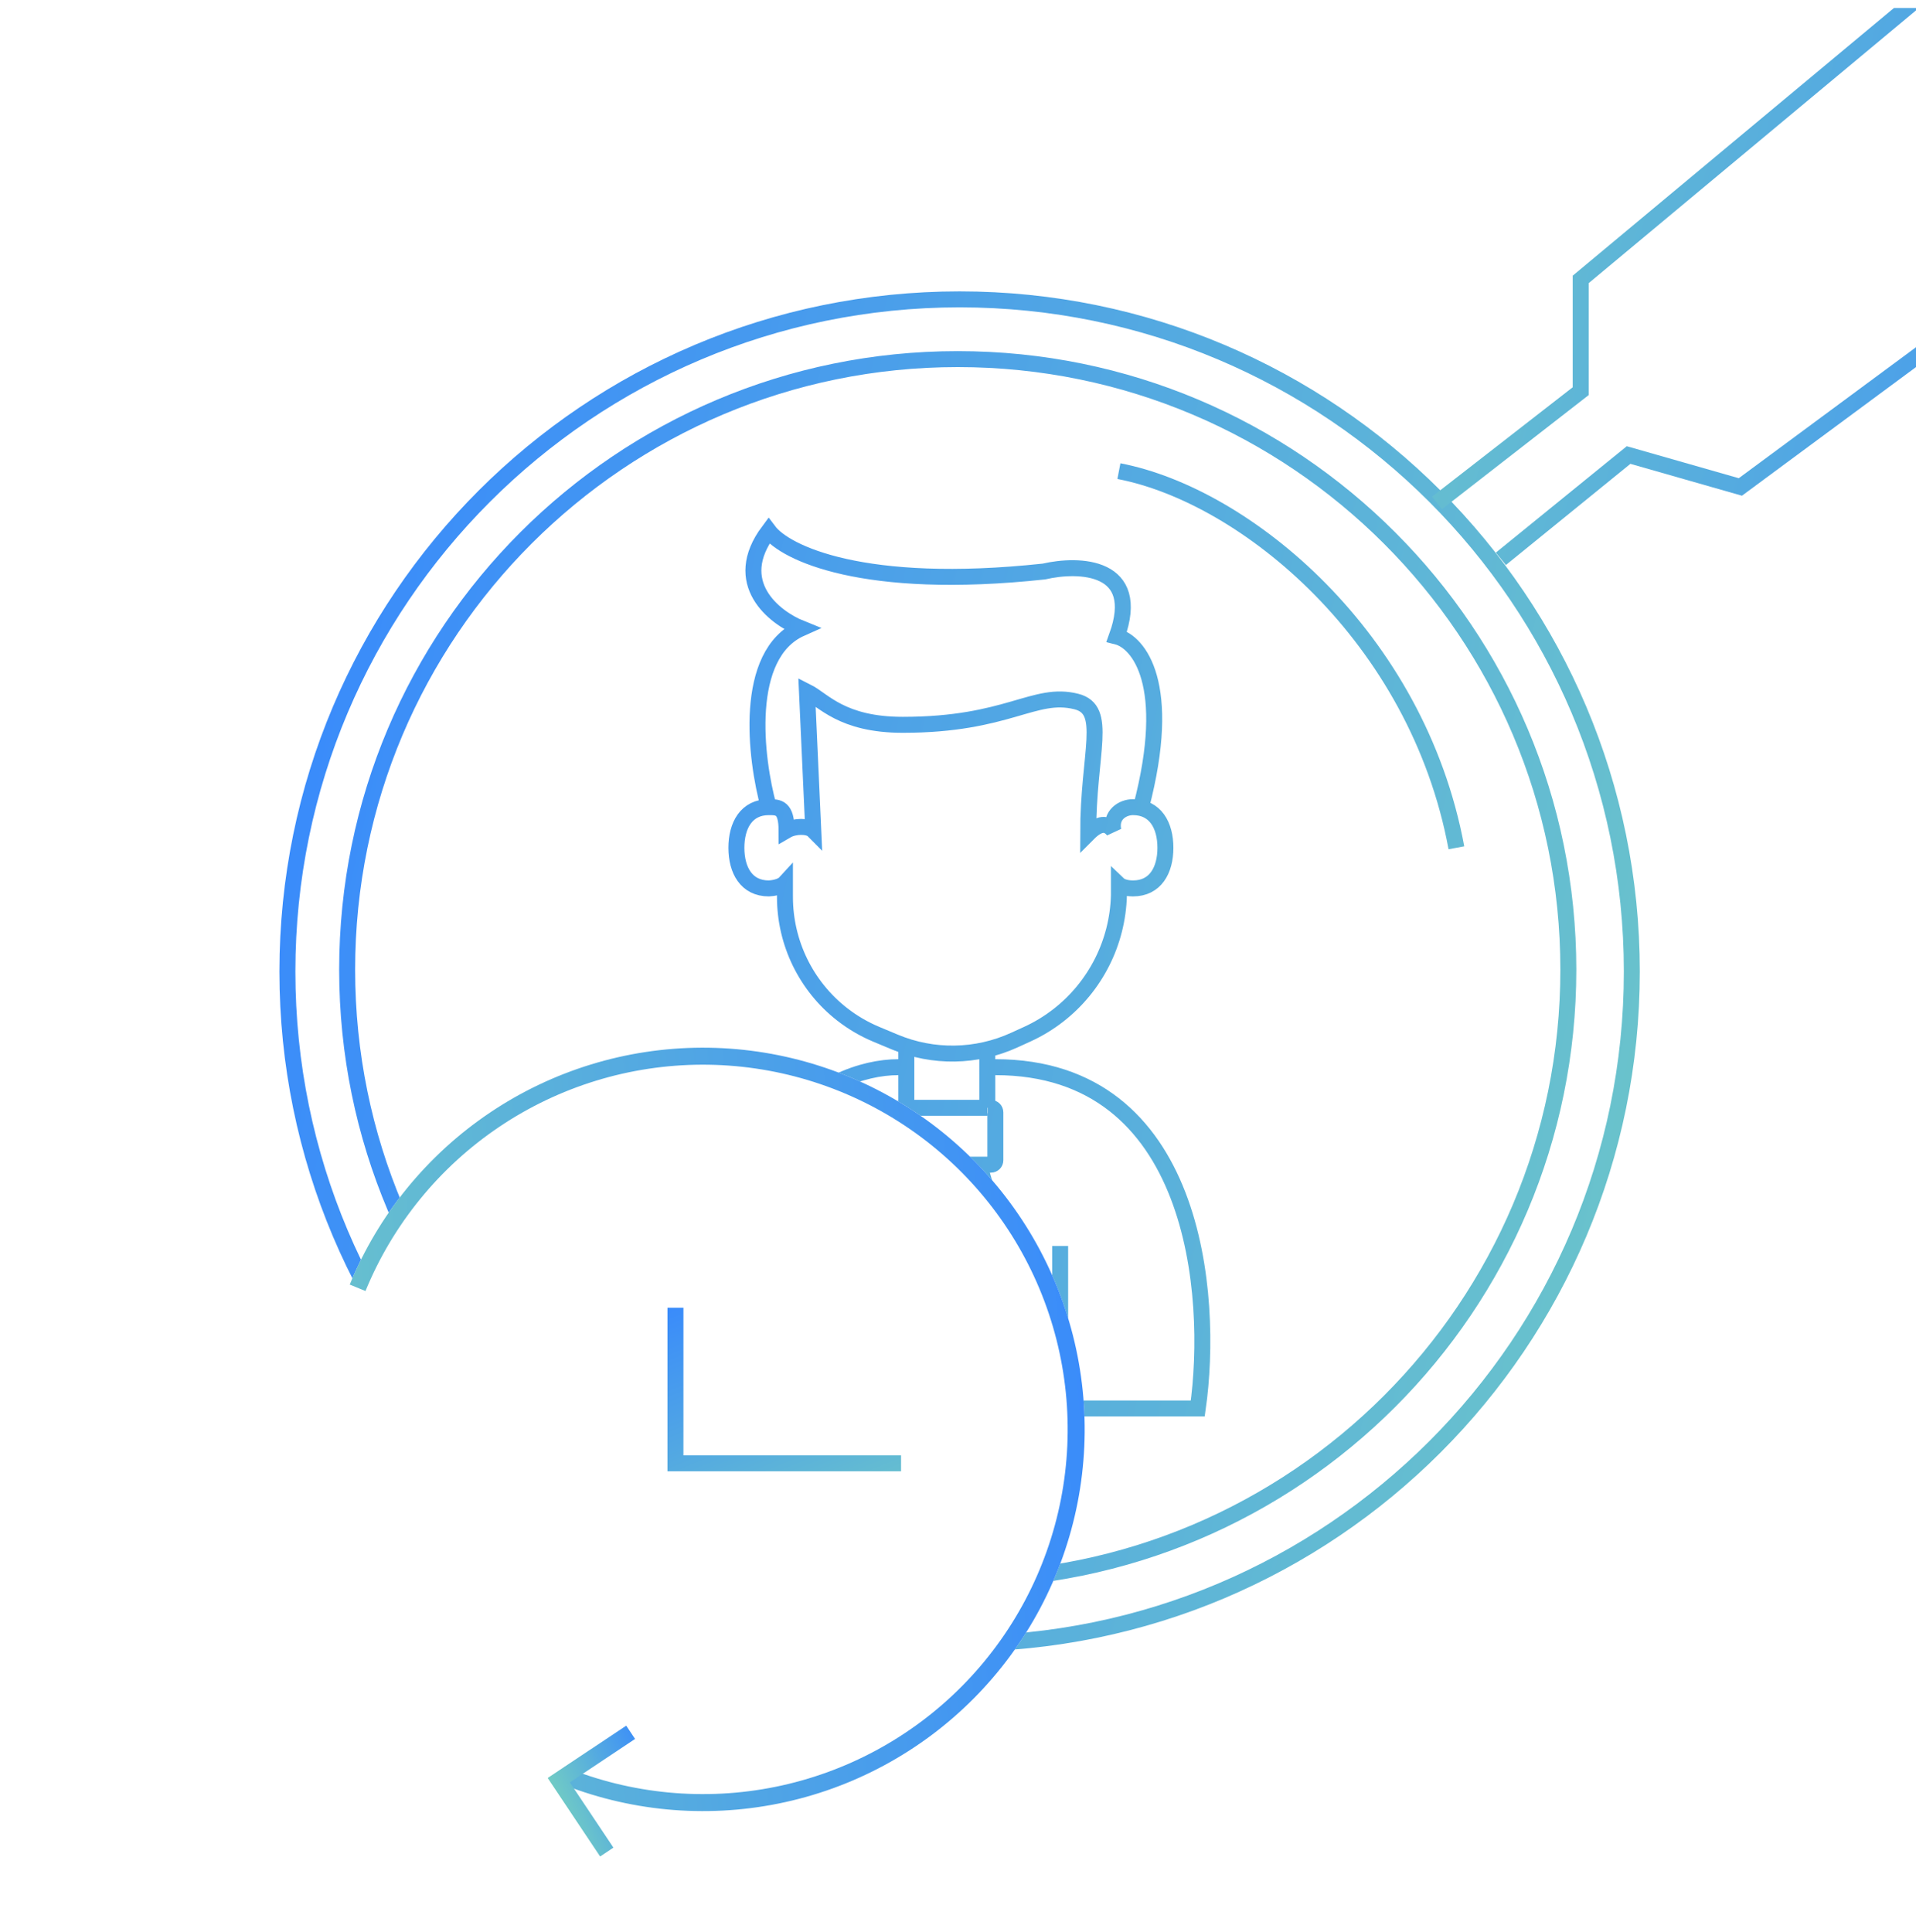 <svg width="120" height="121" viewBox="0 0 120 121" fill="none" xmlns="http://www.w3.org/2000/svg">
<g clip-path="url(#clip0_6333_53188)">
<path d="M53.216 88.217H45.103C43.481 71.117 51.864 66.841 56.258 66.841H56.765V69.386M53.216 88.217V78.038M53.216 88.217H66.398M66.398 88.217V78.038M66.398 88.217H75.017C76.031 81.092 74.916 66.841 62.342 66.841H61.835V69.386M61.835 69.386H56.765M61.835 69.386L61.834 65.545M56.765 69.386L56.764 65.446M56.74 69.396H56.532C56.379 69.396 56.256 69.52 56.256 69.674V72.671C56.256 72.824 56.379 72.948 56.532 72.948H62.063C62.216 72.948 62.34 72.824 62.34 72.671V69.674C62.34 69.52 62.216 69.396 62.063 69.396H61.856M48.149 50.555C46.749 50.555 46.121 51.695 46.121 53.1C46.121 54.505 46.749 55.645 48.149 55.645C48.388 55.638 48.924 55.56 49.162 55.301V56.179C49.162 59.053 50.484 61.767 52.744 63.531C53.395 64.039 54.111 64.458 54.872 64.777L56.042 65.266C58.444 66.271 61.155 66.228 63.525 65.146L64.336 64.776C65.034 64.458 65.692 64.058 66.297 63.586C68.61 61.78 69.997 59.031 70.078 56.092V55.408C70.161 55.487 70.454 55.645 70.962 55.645C72.362 55.645 72.99 54.505 72.99 53.1C72.99 51.695 72.362 50.555 70.962 50.555C70.316 50.555 69.53 51.027 69.727 52.015C69.333 51.521 68.841 51.521 68.153 52.212C68.153 47.123 69.438 44.448 67.41 43.939C64.761 43.274 63.154 45.398 56.543 45.398C52.706 45.398 51.555 43.833 50.541 43.324L50.935 52.015C50.64 51.718 49.772 51.718 49.262 52.015C49.262 50.555 48.756 50.555 48.149 50.555ZM48.149 50.555C47.304 47.502 46.521 40.987 50.172 39.359C48.481 38.68 45.71 36.509 48.144 33.252C49.158 34.609 54.025 37.018 65.382 35.796C67.579 35.287 71.568 35.389 69.945 39.868C71.297 40.207 73.495 42.819 71.466 50.555M70.078 29.509C77.999 31.029 88.759 39.868 91.215 53.1M102.202 60.851C102.202 84.103 83.353 102.952 60.101 102.952C36.849 102.952 18 84.103 18 60.851C18 37.599 36.849 18.75 60.101 18.75C83.353 18.75 102.202 37.599 102.202 60.851ZM57.271 72.948L55.243 81.6L59.806 86.69L63.862 81.6L61.327 72.948H57.271ZM98.226 60.734C98.226 81.855 81.105 98.976 59.984 98.976C38.864 98.976 21.742 81.855 21.742 60.734C21.742 39.614 38.864 22.492 59.984 22.492C81.105 22.492 98.226 39.614 98.226 60.734Z" stroke="url(#paint0_linear_6333_53188)"/>
<path d="M94 35L102 28.5L109 30.5L143.5 5L129 -7.5L99 17.5V24.5L90 31.5" stroke="url(#paint1_linear_6333_53188)"/>
<circle cx="44.026" cy="89.528" r="23.908" transform="rotate(163.241 44.026 89.528)" fill="white"/>
<path d="M34.956 111.649C39.331 113.443 44.14 113.899 48.774 112.96C53.408 112.021 57.66 109.729 60.992 106.373C64.324 103.017 66.585 98.749 67.491 94.108C68.397 89.467 67.906 84.662 66.081 80.299C64.256 75.937 61.178 72.214 57.237 69.601C53.296 66.988 48.669 65.603 43.94 65.62C39.211 65.637 34.594 67.055 30.672 69.697C26.75 72.338 23.698 76.083 21.905 80.458L22.89 80.862C24.604 76.682 27.519 73.104 31.267 70.58C35.014 68.057 39.426 66.701 43.944 66.685C48.462 66.669 52.883 67.993 56.649 70.489C60.414 72.986 63.355 76.543 65.099 80.711C66.843 84.878 67.311 89.47 66.446 93.904C65.58 98.338 63.419 102.416 60.236 105.623C57.053 108.829 52.99 111.019 48.563 111.916C44.135 112.813 39.54 112.378 35.36 110.664L34.956 111.649Z" fill="url(#paint2_linear_6333_53188)"/>
<g filter="url(#filter0_d_6333_53188)">
<path d="M39.498 108.5L34.996 111.5L38.002 116" stroke="url(#paint3_linear_6333_53188)"/>
</g>
<path d="M42.304 81.906L42.303 91.654L56.434 91.654" stroke="url(#paint4_linear_6333_53188)"/>
</g>
<defs>
<filter id="filter0_d_6333_53188" x="24.301" y="98.084" width="25.473" height="28.194" filterUnits="userSpaceOnUse" color-interpolation-filters="sRGB">
<feFlood flood-opacity="0" result="BackgroundImageFix"/>
<feColorMatrix in="SourceAlpha" type="matrix" values="0 0 0 0 0 0 0 0 0 0 0 0 0 0 0 0 0 0 127 0" result="hardAlpha"/>
<feOffset/>
<feGaussianBlur stdDeviation="5"/>
<feComposite in2="hardAlpha" operator="out"/>
<feColorMatrix type="matrix" values="0 0 0 0 1 0 0 0 0 0.843 0 0 0 0 0.612 0 0 0 1 0"/>
<feBlend mode="normal" in2="BackgroundImageFix" result="effect1_dropShadow_6333_53188"/>
<feBlend mode="normal" in="SourceGraphic" in2="effect1_dropShadow_6333_53188" result="shape"/>
</filter>
<linearGradient id="paint0_linear_6333_53188" x1="18" y1="10.48" x2="156.059" y2="40.254" gradientUnits="userSpaceOnUse">
<stop stop-color="#3586FF"/>
<stop offset="1" stop-color="#83E0B3"/>
</linearGradient>
<linearGradient id="paint1_linear_6333_53188" x1="143.5" y1="39.174" x2="58.002" y2="15.963" gradientUnits="userSpaceOnUse">
<stop stop-color="#3586FF"/>
<stop offset="1" stop-color="#83E0B3"/>
</linearGradient>
<linearGradient id="paint2_linear_6333_53188" x1="75.167" y1="110.024" x2="-4.78" y2="116.44" gradientUnits="userSpaceOnUse">
<stop stop-color="#3586FF"/>
<stop offset="1" stop-color="#83E0B3"/>
</linearGradient>
<linearGradient id="paint3_linear_6333_53188" x1="42.837" y1="113.254" x2="34.278" y2="116.823" gradientUnits="userSpaceOnUse">
<stop stop-color="#3586FF"/>
<stop offset="1" stop-color="#83E0B3"/>
</linearGradient>
<linearGradient id="paint4_linear_6333_53188" x1="46.552" y1="78.316" x2="56.61" y2="103.357" gradientUnits="userSpaceOnUse">
<stop stop-color="#3586FF"/>
<stop offset="1" stop-color="#83E0B3"/>
</linearGradient>
<clipPath id="clip0_6333_53188">
<rect width="120" height="120" fill="white" transform="translate(0 0.5)"/>
</clipPath>
</defs>
</svg>
